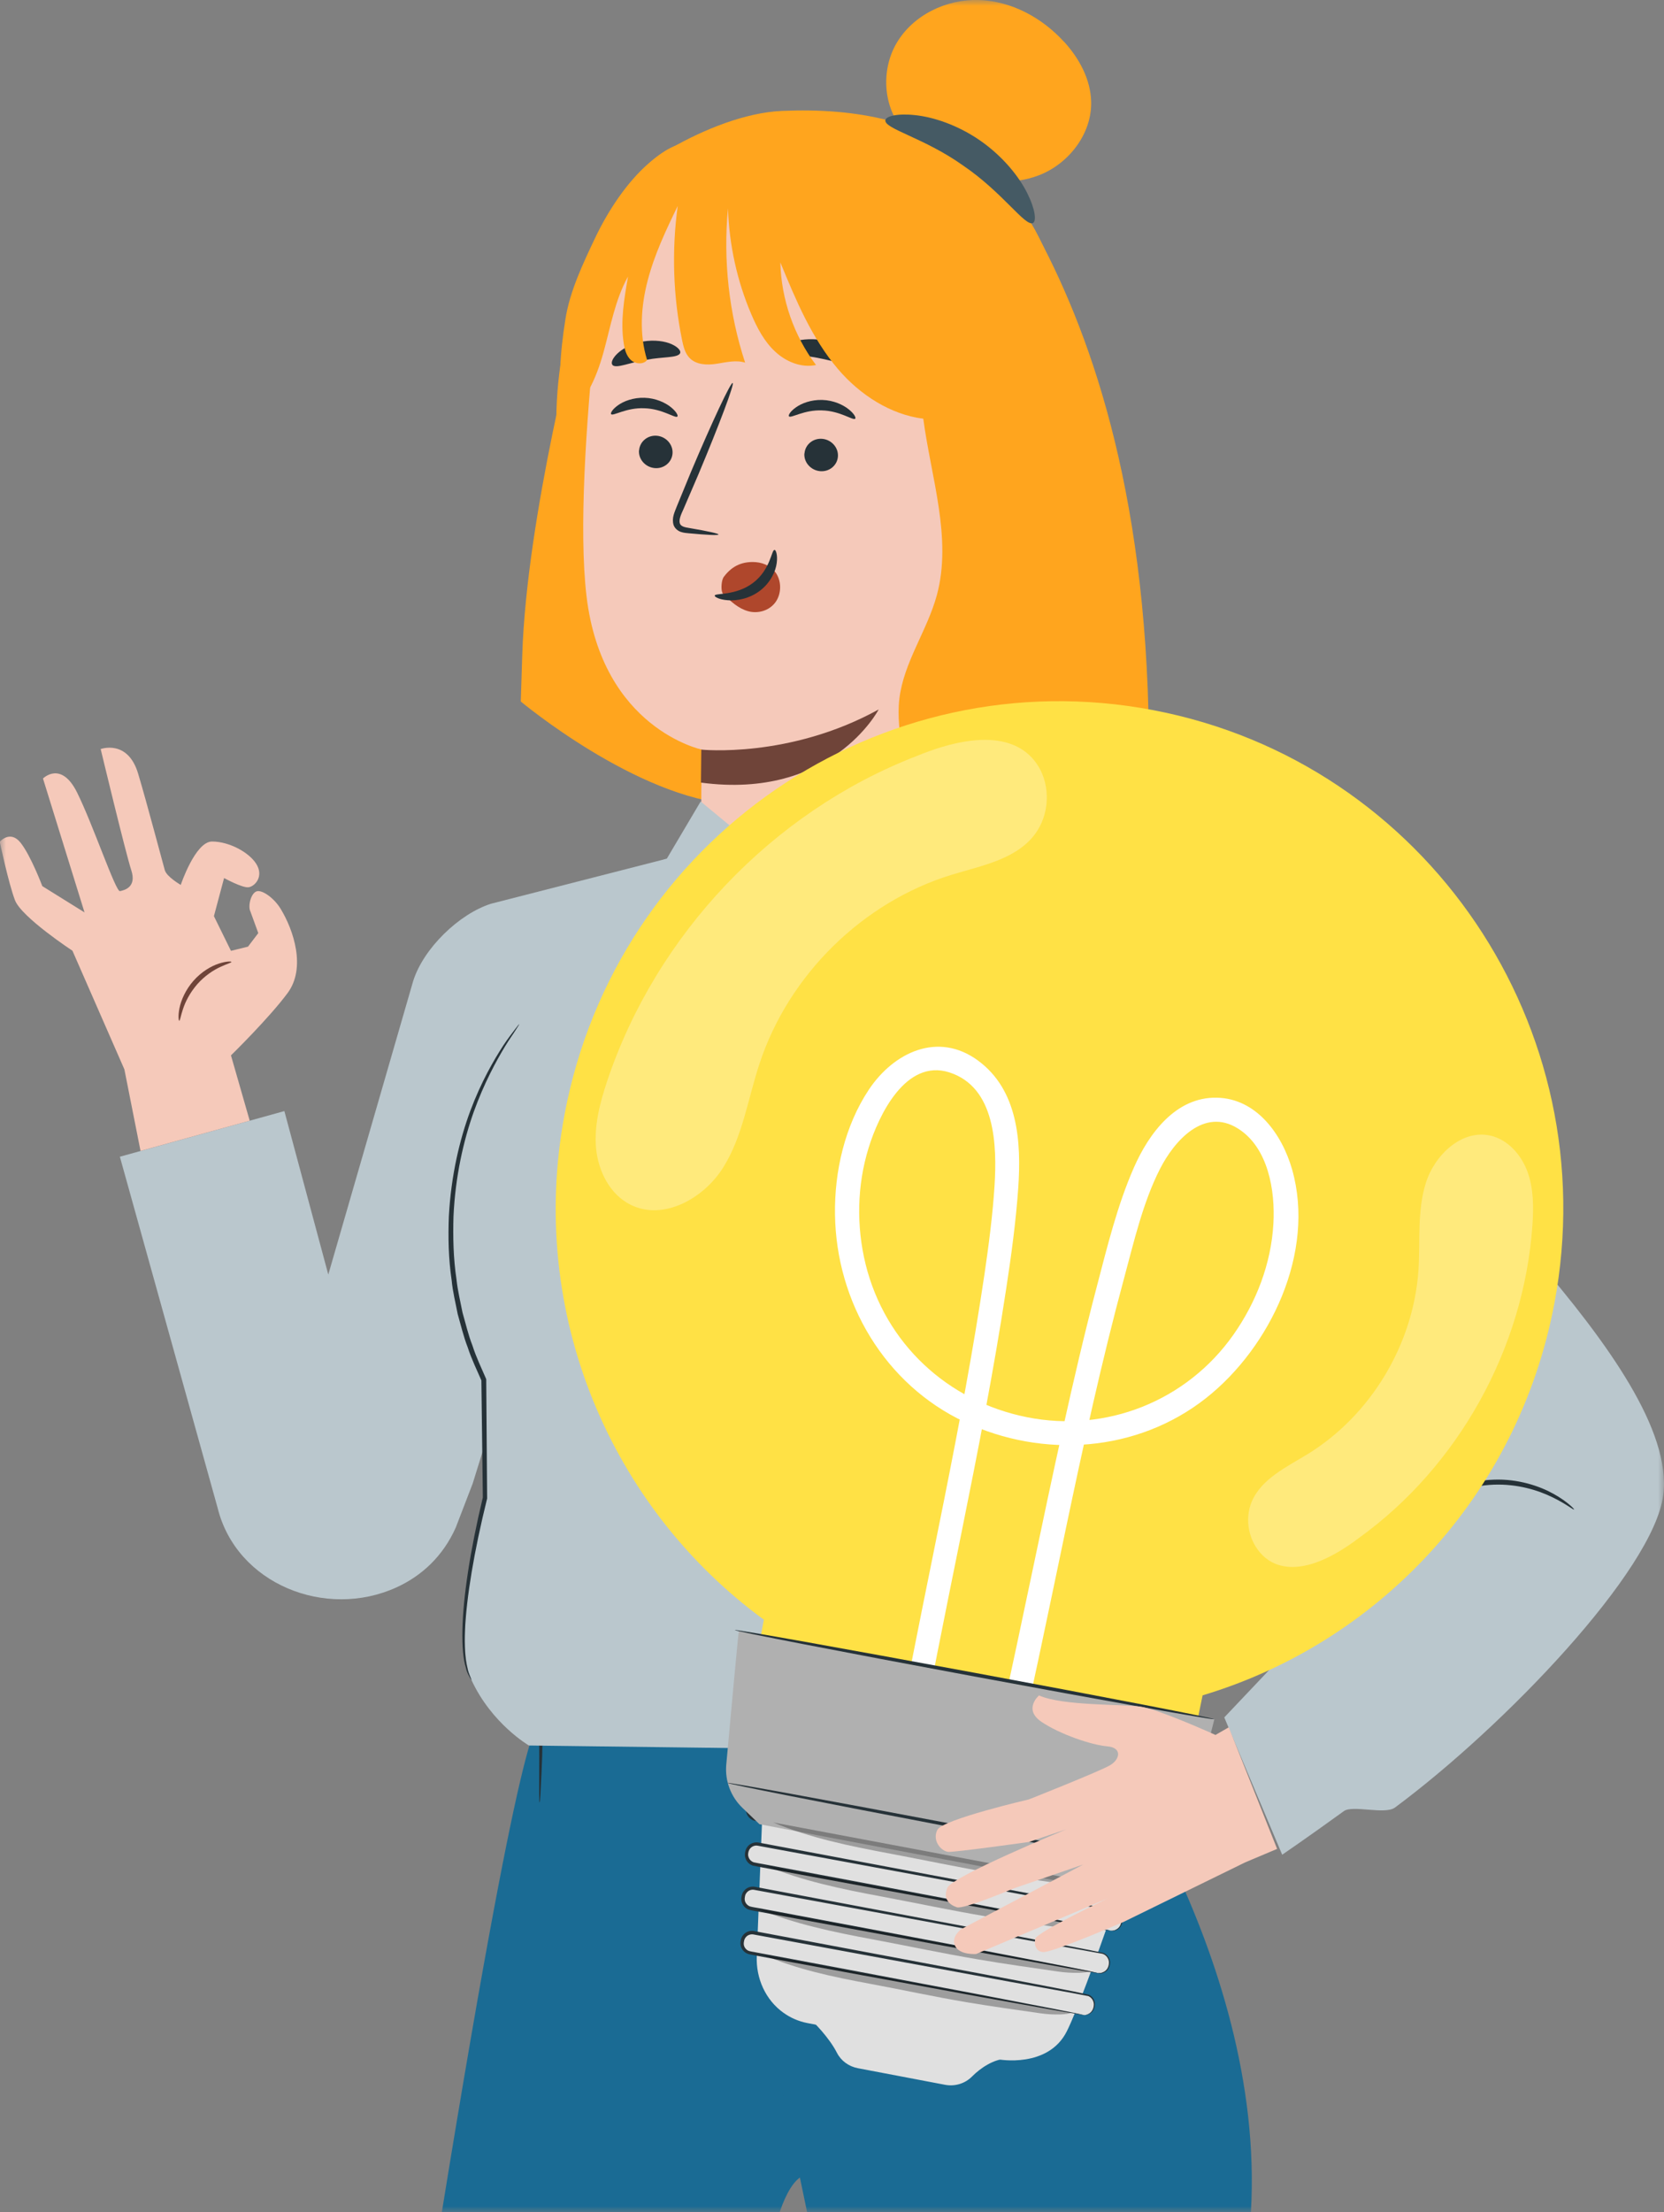 <svg width="137" height="182" viewBox="0 0 137 182" fill="none" xmlns="http://www.w3.org/2000/svg">
<rect x="0" y="0" width="137" height="182" fill="#808080" stroke="none"/>
<g clip-path="url(#clip0_595_1026)">
<mask id="mask0_595_1026" style="mask-type:luminance" maskUnits="userSpaceOnUse" x="0" y="0" width="137" height="182">
<path d="M137 0H0V182H137V0Z" fill="white"/>
</mask>
<g mask="url(#mask0_595_1026)">
<path d="M64.191 182C66.524 175.177 69.471 181.626 69.471 181.626L73.059 140.653L44.382 142.075C44.382 142.075 43.462 138.351 36.379 181.991" fill="#1A6B94"/>
<path d="M89.121 140.653L58.027 141.533L66.449 182H102.99C104.254 160.606 89.121 140.662 89.121 140.662V140.653Z" fill="#1A6B94"/>
<path d="M42.914 85.502C42.914 85.502 42.867 85.717 42.83 86.138C42.793 86.606 42.746 87.214 42.7 87.963C42.579 89.554 42.495 91.856 42.44 94.701C42.337 100.392 42.598 108.253 43.165 116.919C43.732 125.576 44.215 133.419 44.327 139.099C44.392 141.935 44.41 144.237 44.392 145.828C44.392 146.586 44.392 147.185 44.392 147.663C44.392 148.084 44.41 148.299 44.429 148.299C44.448 148.299 44.466 148.084 44.494 147.663C44.513 147.195 44.55 146.586 44.587 145.828C44.671 144.237 44.699 141.935 44.68 139.09C44.661 133.4 44.224 125.548 43.667 116.891C43.1 108.234 42.784 100.392 42.802 94.711C42.812 91.875 42.84 89.573 42.904 87.982C42.923 87.224 42.932 86.625 42.951 86.147C42.951 85.726 42.951 85.511 42.932 85.511L42.914 85.502Z" fill="#263238"/>
<path d="M47.692 26.12C47.692 26.12 43.37 42.376 42.998 53.878L42.877 57.715C42.877 57.715 52.405 65.68 60.399 66.176L67.101 49.592L47.692 26.13V26.12Z" fill="#FFA51E"/>
<path d="M90.024 36.097C88.202 28.17 87.505 18.942 80.951 13.767C76.09 9.929 70.55 8.863 64.387 9.125C61.347 9.256 57.917 10.669 55.268 12.176C51.643 14.244 50.1 18.437 48.352 22.246C44.848 29.882 45.285 40.215 47.664 43.088L79.343 59.933C85.674 56.62 89.633 55.301 90.647 46.812C91.074 43.237 90.833 39.615 90.024 36.106V36.097Z" fill="#FFA51E"/>
<path d="M80.616 20.065L60.678 14.141C54.254 13.196 49.653 21.02 48.993 27.524C48.259 34.749 47.645 43.593 48.287 49.031C49.579 59.962 57.787 61.674 57.787 61.674C57.787 61.637 57.805 61.833 57.74 65.062L57.712 71.716C57.629 73.831 58.001 74.543 59.283 76.218C62.221 80.055 67.584 80.57 73.905 78.211C77.567 76.845 80.115 74.103 80.393 70.359L83.861 24.071C83.981 22.087 82.569 20.346 80.616 20.065Z" fill="#F5C9BA"/>
<path d="M52.609 37.051C52.553 37.781 53.13 38.436 53.892 38.511C54.654 38.586 55.314 38.043 55.37 37.313C55.426 36.583 54.849 35.928 54.096 35.853C53.334 35.779 52.674 36.321 52.618 37.051H52.609Z" fill="#263238"/>
<path d="M50.312 34.075C50.48 34.262 51.558 33.523 53.045 33.589C54.532 33.626 55.592 34.44 55.769 34.272C55.852 34.197 55.685 33.86 55.23 33.495C54.774 33.13 53.993 32.756 53.064 32.728C52.134 32.7 51.344 33.008 50.879 33.345C50.405 33.682 50.238 34 50.321 34.085L50.312 34.075Z" fill="#263238"/>
<path d="M66.226 37.304C66.171 38.034 66.747 38.689 67.509 38.764C68.271 38.839 68.931 38.296 68.987 37.566C69.043 36.836 68.467 36.181 67.714 36.106C66.951 36.031 66.291 36.574 66.236 37.304H66.226Z" fill="#263238"/>
<path d="M64.953 34.253C65.12 34.44 66.198 33.701 67.686 33.766C69.173 33.804 70.233 34.618 70.409 34.45C70.493 34.375 70.335 34.038 69.87 33.673C69.415 33.308 68.634 32.933 67.704 32.905C66.775 32.877 65.985 33.186 65.52 33.523C65.046 33.86 64.878 34.178 64.962 34.262L64.953 34.253Z" fill="#263238"/>
<path d="M59.153 43.977C59.162 43.893 58.242 43.696 56.755 43.443C56.373 43.387 56.02 43.303 55.965 43.032C55.89 42.751 56.057 42.348 56.262 41.909C56.652 41.001 57.071 40.037 57.498 39.035C59.218 34.946 60.482 31.576 60.324 31.511C60.157 31.445 58.632 34.702 56.903 38.792C56.485 39.803 56.095 40.757 55.714 41.684C55.556 42.114 55.286 42.601 55.453 43.181C55.546 43.471 55.816 43.687 56.057 43.762C56.299 43.846 56.513 43.855 56.699 43.874C58.205 44.014 59.144 44.061 59.153 43.977Z" fill="#263238"/>
<path d="M57.739 61.674C57.739 61.674 64.98 62.432 72.342 58.371C72.342 58.371 68.475 65.829 57.711 64.388L57.739 61.684V61.674Z" fill="#6F4439"/>
<path d="M63.986 47.309C63.624 46.663 62.945 46.307 62.229 46.251C61.207 46.176 60.324 46.494 59.617 47.43C59.376 47.702 59.366 48.478 59.45 48.694C59.534 48.909 59.469 48.806 59.627 48.956C60.203 49.517 60.816 50.069 61.588 50.285C62.35 50.5 63.308 50.285 63.847 49.545C64.321 48.89 64.34 47.945 63.977 47.299L63.986 47.309Z" fill="#AF472C"/>
<path d="M63.762 45.25C63.521 45.221 63.446 46.85 62.015 47.945C60.583 49.04 58.864 48.778 58.845 49.002C58.817 49.105 59.217 49.339 59.942 49.386C60.658 49.442 61.708 49.264 62.582 48.591C63.456 47.917 63.865 46.99 63.948 46.326C64.041 45.652 63.874 45.24 63.772 45.24L63.762 45.25Z" fill="#263238"/>
<path d="M64.397 28.769C64.499 29.19 66.005 29.143 67.725 29.527C69.454 29.873 70.802 30.519 71.071 30.182C71.192 30.014 70.988 29.611 70.458 29.162C69.937 28.713 69.073 28.254 68.041 28.039C67.009 27.824 66.033 27.898 65.373 28.095C64.713 28.291 64.36 28.582 64.397 28.778V28.769Z" fill="#263238"/>
<path d="M50.433 30.042C50.768 30.341 51.855 29.817 53.222 29.602C54.579 29.34 55.778 29.461 55.992 29.068C56.085 28.881 55.852 28.572 55.304 28.32C54.765 28.076 53.891 27.936 52.952 28.095C52.023 28.254 51.251 28.685 50.824 29.096C50.387 29.517 50.285 29.883 50.433 30.032V30.042Z" fill="#263238"/>
<path d="M60.605 12.971C60.587 13.046 60.568 13.131 60.559 13.206L60.596 13.225C60.596 13.14 60.596 13.056 60.605 12.971Z" fill="#263238"/>
<path d="M74.546 66.063C74.853 63.218 73.71 60.354 74.044 57.509C74.398 54.496 76.331 51.904 77.13 48.974C78.404 44.285 76.656 39.297 76.015 34.449C73.319 34.112 70.8 32.484 68.997 30.369C66.831 27.833 65.52 24.679 64.247 21.59C64.321 24.623 65.362 27.617 67.184 30.032C65.985 30.285 64.721 29.77 63.819 28.928C62.918 28.095 62.332 26.972 61.849 25.839C60.677 23.097 60.036 20.13 59.934 17.145C59.534 21.413 60.008 25.764 61.347 29.835C60.594 29.602 59.785 29.807 59.004 29.929C58.223 30.051 57.322 30.023 56.773 29.452C56.401 29.068 56.271 28.525 56.16 28.001C55.416 24.37 55.295 20.617 55.797 16.948C54.831 18.933 53.882 20.935 53.325 23.078C52.767 25.212 52.618 27.505 53.278 29.62C52.971 30.013 52.312 29.957 51.94 29.62C51.568 29.274 51.428 28.759 51.354 28.254C51.066 26.429 51.391 24.567 51.707 22.751C50.629 24.679 50.267 26.906 49.672 29.04C49.077 31.164 48.129 33.345 46.288 34.562C45.972 31.38 46.084 29.209 46.558 26.223C46.92 23.949 47.998 21.684 48.984 19.606C50.09 17.276 51.633 14.992 53.362 13.476C56.541 10.669 57.87 11.876 59.897 12.952L60.138 13.055C60.138 13.008 60.148 12.952 60.157 12.905L60.25 12.475C65.539 11.277 71.135 11.539 76.284 13.233C80.114 14.487 80.468 22.788 81.397 18.839C81.964 16.452 85.032 18.633 85.069 18.699C89.586 26.897 94.364 39.896 94.587 60.448L74.537 66.082L74.546 66.063Z" fill="#FFA51E"/>
<path d="M87.606 3.444C85.803 1.46 83.266 0.084 80.588 -0C77.921 -0.084 75.169 1.235 73.812 3.556C72.455 5.877 72.724 9.125 74.649 10.987L77.986 13.673C80.282 14.946 83.117 15.367 85.561 14.412C88.006 13.458 89.903 10.996 89.837 8.367C89.791 6.523 88.852 4.801 87.616 3.444H87.606Z" fill="#FFA51E"/>
<path d="M85.04 18.352C84.399 18.652 82.568 15.844 79.305 13.626C76.098 11.343 72.836 10.613 72.891 9.901C72.919 9.574 73.84 9.312 75.327 9.471C76.805 9.621 78.831 10.266 80.718 11.577C82.605 12.896 83.925 14.571 84.585 15.91C85.254 17.257 85.338 18.212 85.04 18.352Z" fill="#455A64"/>
<path d="M57.686 65.942L54.898 70.649L45.742 73.794C45.742 73.794 37.143 89.853 37.562 98.623C37.98 107.392 40.211 112.043 40.211 112.043L39.802 124.004C39.802 124.004 37.143 134.598 38.816 138.22C40.49 141.841 43.548 143.61 43.548 143.61L82.766 144.106C82.766 144.106 88.845 143.779 90.49 139.043C92.135 134.308 86.567 101.926 86.567 101.926L95.129 79.718L81.278 72.119L78.75 65.39L62.176 69.648L57.686 65.942Z" fill="#BAC7CD"/>
<path d="M23.413 91.416L27.029 104.865L34.01 80.738C34.855 78.014 37.821 75.179 40.423 74.355L54.897 70.649L38.917 122.057L37.523 125.679C36.464 128.056 34.697 129.666 32.643 130.601C26.815 133.259 19.462 130.321 17.919 124.069L9.869 95.169L23.403 91.416H23.413Z" fill="#BAC7CD"/>
<path d="M38.814 138.229C38.814 138.229 38.759 138.154 38.666 137.986C38.582 137.817 38.424 137.574 38.359 137.218C38.136 136.516 38.043 135.449 38.071 134.102C38.127 131.406 38.694 127.616 39.753 123.199V123.246C39.716 120.27 39.679 116.994 39.632 113.522L39.651 113.615C39.27 112.736 38.824 111.828 38.508 110.855C38.154 109.947 37.941 109.011 37.68 108.103C37.504 107.177 37.271 106.269 37.188 105.352C36.918 103.536 36.89 101.767 36.955 100.083C37.132 96.723 37.848 93.737 38.731 91.37C39.623 88.993 40.664 87.205 41.436 86.016C41.826 85.427 42.17 84.996 42.393 84.697C42.616 84.397 42.746 84.248 42.756 84.257C42.765 84.257 42.663 84.435 42.458 84.744C42.263 85.062 41.938 85.502 41.575 86.101C40.85 87.308 39.865 89.096 39.01 91.463C38.164 93.831 37.485 96.779 37.336 100.092C37.29 101.749 37.318 103.499 37.587 105.286C37.68 106.185 37.904 107.083 38.08 107.991C38.34 108.889 38.545 109.806 38.898 110.705C39.205 111.669 39.642 112.567 40.014 113.428L40.032 113.475V113.513C40.06 116.985 40.079 120.26 40.106 123.236V123.264V123.292C39.019 127.672 38.405 131.444 38.285 134.111C38.229 135.44 38.285 136.498 38.471 137.19C38.526 137.546 38.656 137.789 38.721 137.958C38.796 138.126 38.824 138.22 38.814 138.229Z" fill="#263238"/>
<path d="M77.512 109.788C77.512 109.788 77.27 109.984 76.787 110.265C76.545 110.415 76.248 110.583 75.885 110.742C75.523 110.901 75.123 111.117 74.649 111.276C73.719 111.641 72.567 111.959 71.265 112.184C69.955 112.38 68.505 112.474 66.98 112.371C65.456 112.249 64.024 111.95 62.76 111.566C61.505 111.154 60.408 110.686 59.535 110.181C59.088 109.956 58.717 109.694 58.382 109.479C58.047 109.273 57.778 109.058 57.564 108.88C57.127 108.534 56.895 108.328 56.913 108.3C56.96 108.234 57.917 109.02 59.665 109.919C60.538 110.377 61.626 110.808 62.862 111.192C64.108 111.547 65.511 111.828 66.999 111.95C68.486 112.043 69.918 111.968 71.2 111.8C72.483 111.603 73.617 111.323 74.547 110.995C76.406 110.359 77.466 109.713 77.503 109.788H77.512Z" fill="#263238"/>
<path d="M111.068 85.427C108.094 80.223 102.647 75.029 102.647 75.029L93.881 105.829L116.673 124.547L100.797 141.299L105.565 152.595C105.565 152.595 107.601 151.21 110.641 149.01C111.356 148.486 114.024 149.319 114.842 148.72C123.868 142.029 136.138 129.217 136.938 123.012C138.295 112.427 115.939 93.962 111.068 85.427Z" fill="#BAC7CD"/>
<path d="M129.593 124.191C129.547 124.247 128.933 123.723 127.781 123.171C126.637 122.609 124.918 122.076 122.975 122.151C121.032 122.226 119.359 122.899 118.262 123.555C117.156 124.2 116.58 124.771 116.533 124.715C116.515 124.696 116.635 124.537 116.896 124.275C117.156 124.013 117.556 123.667 118.104 123.302C119.192 122.572 120.921 121.814 122.956 121.739C124.983 121.655 126.777 122.272 127.911 122.909C128.487 123.227 128.915 123.545 129.194 123.779C129.472 124.013 129.612 124.172 129.593 124.191Z" fill="#263238"/>
<path d="M127.977 107.223C132.244 84.566 117.455 62.713 94.95 58.427C72.446 54.131 50.741 69.021 46.483 91.678C43.397 108.084 50.304 124.06 62.89 133.259C61.979 138.117 60.938 143.61 60.938 143.61L96.651 150.423C96.651 150.423 97.962 144.658 99.012 139.483C113.42 135.169 124.984 123.115 127.977 107.223Z" fill="#FFE145"/>
<path d="M75.291 146.118C77.596 132.698 80.803 119.455 82.848 105.988C83.266 103.255 83.638 100.513 83.833 97.752C84.094 93.962 83.833 89.685 80.515 87.252C77.234 84.847 73.59 86.569 71.535 89.648C69.555 92.624 68.691 96.386 68.747 99.933C68.849 107.158 72.865 113.915 79.427 116.994C85.869 120.017 93.621 119.493 99.282 115.038C104.599 110.855 108.318 103.031 106.384 96.227C105.557 93.316 103.437 90.359 100.156 90.312C96.8 90.256 94.588 93.26 93.361 96.049C91.985 99.175 91.158 102.591 90.294 105.885C89.29 109.703 88.397 113.541 87.542 117.396C85.776 125.323 84.205 133.288 82.439 141.205C82.049 142.955 81.649 144.696 81.231 146.437C80.933 147.691 82.848 148.224 83.145 146.97C86.483 133.063 88.825 118.922 92.562 105.108C93.37 102.123 94.096 98.941 95.499 96.18C96.68 93.859 99.124 91.089 101.922 92.848C104.423 94.411 104.999 97.977 104.841 100.682C104.655 103.976 103.428 107.149 101.541 109.825C97.702 115.272 91.065 117.902 84.558 116.601C78.033 115.3 72.883 110.546 71.266 104.013C70.494 100.869 70.559 97.518 71.517 94.43C72.353 91.716 74.584 87.102 78.144 88.225C81.983 89.442 82.086 94.28 81.881 97.575C81.723 100.008 81.407 102.422 81.054 104.837C79.213 117.256 76.378 129.507 74.073 141.841C73.841 143.086 73.618 144.34 73.394 145.585C73.181 146.839 75.096 147.382 75.309 146.118H75.291Z" fill="white"/>
<path d="M66.961 166.361C66.961 166.361 68.244 167.597 68.904 168.888C69.248 169.562 69.889 170.021 70.633 170.161L77.818 171.527C78.627 171.677 79.454 171.424 80.03 170.844C80.709 170.152 81.824 169.403 82.847 169.384L66.961 166.371V166.361Z" fill="#E0E0E0"/>
<path d="M62.956 144.733C62.928 144.883 62.482 156.497 62.306 160.943C62.231 162.768 63.031 164.555 64.509 165.603C65.048 165.987 65.698 166.296 66.47 166.446C69.547 167.035 82.189 169.431 82.189 169.431C82.189 169.431 86.297 170.208 87.84 167.11C89.467 163.844 93.873 150.611 93.873 150.611L62.947 144.733H62.956Z" fill="#E0E0E0"/>
<path d="M61.114 159.649L61.097 159.741C61.018 160.173 61.301 160.588 61.731 160.668L89.143 165.774C89.572 165.853 89.984 165.568 90.063 165.136L90.08 165.044C90.16 164.612 89.876 164.197 89.447 164.117L62.035 159.012C61.606 158.932 61.194 159.217 61.114 159.649Z" fill="#E0E0E0"/>
<path d="M89.141 165.781C89.141 165.781 89.374 165.856 89.718 165.631C89.876 165.519 90.025 165.304 90.052 165.014C90.09 164.733 89.95 164.377 89.606 164.228C88.119 163.928 85.907 163.554 83.202 163.058C77.764 162.056 70.29 160.681 62.026 159.155C61.813 159.118 61.58 159.193 61.432 159.352C61.357 159.436 61.301 159.53 61.274 159.633C61.246 159.745 61.227 159.866 61.236 159.969C61.255 160.185 61.394 160.381 61.59 160.484C61.766 160.568 62.064 160.587 62.296 160.643C63.3 160.83 64.295 161.018 65.271 161.195C67.223 161.56 69.1 161.916 70.894 162.253C74.473 162.927 77.689 163.544 80.404 164.05C83.099 164.574 85.284 164.995 86.808 165.285C87.552 165.435 88.128 165.547 88.547 165.631C88.733 165.669 88.881 165.706 89.002 165.725C89.104 165.753 89.151 165.763 89.151 165.772C89.151 165.772 89.095 165.772 88.993 165.753C88.872 165.734 88.723 165.716 88.537 165.678C88.119 165.603 87.533 165.51 86.79 165.379C85.256 165.107 83.062 164.714 80.367 164.228C77.652 163.732 74.427 163.142 70.848 162.487C69.054 162.159 67.176 161.804 65.224 161.448C64.248 161.27 63.254 161.083 62.25 160.896L61.868 160.821C61.748 160.802 61.599 160.774 61.459 160.699C61.19 160.559 60.995 160.278 60.967 159.979C60.948 159.82 60.976 159.679 61.013 159.539C61.05 159.389 61.134 159.258 61.236 159.146C61.45 158.921 61.776 158.818 62.073 158.874C70.327 160.428 77.801 161.832 83.239 162.852C85.944 163.376 88.128 163.769 89.653 164.115C90.034 164.293 90.192 164.705 90.136 165.004C90.108 165.313 89.932 165.547 89.755 165.66C89.383 165.875 89.141 165.753 89.151 165.763L89.141 165.781Z" fill="#263238"/>
<path d="M61.193 155.985L61.176 156.077C61.097 156.509 61.38 156.924 61.81 157.004L90.383 162.325C90.812 162.405 91.224 162.12 91.303 161.688L91.32 161.596C91.4 161.164 91.116 160.749 90.687 160.669L62.114 155.347C61.685 155.267 61.273 155.553 61.193 155.985Z" fill="#E0E0E0"/>
<path d="M90.388 162.328C90.388 162.328 90.639 162.403 90.983 162.169C91.15 162.047 91.289 161.813 91.299 161.514C91.326 161.224 91.131 160.859 90.769 160.747C89.179 160.456 86.902 160.045 84.104 159.539C78.462 158.5 70.691 157.069 62.102 155.487C61.878 155.44 61.637 155.524 61.488 155.702C61.414 155.786 61.358 155.889 61.339 156.002C61.311 156.133 61.302 156.236 61.321 156.348C61.358 156.572 61.525 156.76 61.73 156.844C61.944 156.909 62.241 156.947 62.492 156.994C63.533 157.19 64.565 157.377 65.578 157.574C67.604 157.958 69.556 158.323 71.416 158.669C75.134 159.371 78.48 160.007 81.297 160.541C84.095 161.083 86.363 161.514 87.952 161.823C88.724 161.982 89.328 162.104 89.756 162.188C89.951 162.225 90.109 162.263 90.22 162.291C90.323 162.319 90.378 162.328 90.378 162.338C90.378 162.338 90.323 162.337 90.211 162.319C90.09 162.3 89.932 162.272 89.737 162.244C89.3 162.169 88.696 162.066 87.924 161.935C86.335 161.645 84.058 161.243 81.25 160.737C78.424 160.222 75.078 159.605 71.36 158.922C69.501 158.575 67.549 158.22 65.522 157.845C64.509 157.658 63.477 157.462 62.436 157.274C62.167 157.218 61.934 157.2 61.627 157.106C61.33 156.994 61.107 156.722 61.051 156.413C61.014 156.264 61.042 156.086 61.07 155.955C61.107 155.796 61.172 155.655 61.283 155.534C61.488 155.29 61.832 155.178 62.148 155.234C70.728 156.844 78.49 158.304 84.132 159.371C86.948 159.914 89.216 160.335 90.797 160.662C91.215 160.793 91.419 161.214 91.382 161.533C91.364 161.851 91.206 162.113 91.02 162.225C90.639 162.469 90.378 162.337 90.397 162.347L90.388 162.328Z" fill="#263238"/>
<path d="M91.418 158.837L62.109 153.381C61.682 153.297 61.394 152.885 61.477 152.454L61.496 152.37C61.58 151.94 61.989 151.65 62.416 151.734L91.725 157.19C92.153 157.274 92.441 157.686 92.357 158.116L92.338 158.201C92.255 158.631 91.846 158.921 91.418 158.837Z" fill="#E0E0E0"/>
<path d="M91.418 158.837C91.418 158.837 91.678 158.921 92.022 158.669C92.19 158.547 92.32 158.304 92.329 157.985C92.348 157.686 92.124 157.321 91.743 157.237C90.117 156.947 87.784 156.525 84.911 156.011C79.129 154.944 71.172 153.474 62.388 151.855C62.156 151.809 61.914 151.902 61.765 152.08C61.691 152.164 61.645 152.277 61.617 152.389C61.589 152.529 61.58 152.632 61.617 152.744C61.672 152.969 61.849 153.156 62.063 153.222C62.305 153.278 62.593 153.325 62.853 153.371C63.922 153.568 64.982 153.765 66.013 153.961C68.086 154.354 70.085 154.729 71.99 155.084C75.792 155.805 79.222 156.451 82.104 157.003C84.967 157.555 87.291 158.004 88.918 158.313C89.708 158.472 90.331 158.594 90.767 158.687C90.963 158.734 91.121 158.762 91.251 158.79C91.362 158.818 91.418 158.828 91.409 158.837C91.409 158.837 91.353 158.837 91.241 158.818C91.121 158.8 90.953 158.771 90.758 158.743C90.312 158.669 89.689 158.556 88.899 158.425C87.272 158.135 84.939 157.714 82.067 157.199C79.176 156.666 75.746 156.039 71.944 155.346C70.038 154.991 68.04 154.626 65.967 154.242C64.926 154.045 63.876 153.858 62.806 153.652C62.537 153.596 62.286 153.559 61.989 153.493C61.682 153.4 61.431 153.138 61.356 152.819C61.31 152.67 61.328 152.482 61.356 152.351C61.384 152.192 61.459 152.033 61.561 151.912C61.765 151.659 62.119 151.537 62.444 151.593C71.228 153.24 79.176 154.738 84.948 155.823C87.811 156.376 90.135 156.825 91.771 157.143C92.208 157.246 92.441 157.667 92.413 157.995C92.403 158.322 92.245 158.594 92.059 158.715C91.669 158.968 91.409 158.828 91.418 158.846V158.837Z" fill="#263238"/>
<path d="M61.568 148.684L61.551 148.776C61.472 149.208 61.755 149.623 62.185 149.703L92.686 155.383C93.115 155.463 93.528 155.178 93.607 154.746L93.624 154.654C93.703 154.222 93.42 153.807 92.991 153.727L62.489 148.046C62.06 147.966 61.648 148.252 61.568 148.684Z" fill="#E0E0E0"/>
<path d="M92.682 155.384C92.682 155.384 92.952 155.468 93.305 155.196C93.482 155.065 93.603 154.794 93.593 154.476C93.593 154.167 93.333 153.802 92.915 153.765C91.223 153.456 88.806 153.025 85.832 152.492C79.836 151.387 71.582 149.862 62.472 148.177C62.23 148.131 61.979 148.234 61.831 148.421C61.691 148.608 61.635 148.898 61.71 149.123C61.784 149.357 61.989 149.525 62.221 149.572C62.5 149.628 62.779 149.675 63.058 149.731C64.164 149.937 65.261 150.143 66.339 150.339C68.486 150.742 70.559 151.135 72.539 151.5C76.49 152.248 80.04 152.922 83.034 153.484C86.008 154.055 88.416 154.523 90.108 154.841C90.925 155.009 91.567 155.131 92.032 155.225C92.236 155.271 92.403 155.309 92.534 155.328C92.645 155.356 92.701 155.365 92.701 155.374C92.701 155.374 92.645 155.374 92.524 155.356C92.394 155.337 92.227 155.309 92.022 155.271C91.567 155.196 90.916 155.084 90.089 154.934C88.397 154.626 85.98 154.195 83.006 153.662C80.013 153.109 76.452 152.464 72.502 151.734C70.522 151.369 68.449 150.985 66.302 150.583C65.224 150.386 64.136 150.18 63.02 149.974C62.742 149.918 62.463 149.871 62.184 149.815C61.858 149.759 61.57 149.506 61.468 149.188C61.412 149.029 61.412 148.851 61.44 148.692C61.459 148.542 61.524 148.365 61.626 148.234C61.831 147.962 62.193 147.822 62.528 147.887C71.637 149.6 79.882 151.153 85.878 152.277C88.853 152.847 91.26 153.315 92.952 153.634C93.407 153.69 93.695 154.102 93.695 154.448C93.695 154.794 93.556 155.075 93.361 155.215C93.175 155.356 92.989 155.384 92.877 155.384C92.757 155.384 92.701 155.356 92.701 155.356L92.682 155.384Z" fill="#263238"/>
<path d="M60.827 134.223C60.771 134.514 60.121 141.561 59.795 145.183C59.675 146.511 60.167 147.822 61.125 148.739L62.528 150.086L92.924 155.861L94.7 155.131C95.936 154.616 96.875 153.559 97.238 152.258L99.98 141.448L60.836 134.223H60.827Z" fill="#B0B0B0"/>
<g opacity="0.3">
<path d="M62.76 160.793C65.567 162.019 68.467 162.627 71.683 163.226C74.277 163.704 76.814 164.265 79.64 164.742C81.713 165.089 83.628 165.351 85.71 165.65C86.761 165.8 87.951 165.753 88.201 165.585L62.76 160.802V160.793Z" fill="black"/>
</g>
<g opacity="0.3">
<path d="M62.344 157.021C65.374 158.285 68.507 158.94 71.983 159.586C74.781 160.11 77.514 160.699 80.563 161.214C82.794 161.598 84.867 161.879 87.098 162.206C88.232 162.375 89.505 162.337 89.775 162.178L62.353 157.021H62.344Z" fill="black"/>
</g>
<g opacity="0.3">
<path d="M63.012 153.484C66.042 154.747 69.184 155.402 72.651 156.048C75.449 156.572 78.182 157.162 81.231 157.677C83.462 158.06 85.535 158.341 87.766 158.669C88.9 158.837 90.173 158.809 90.443 158.641L63.021 153.484H63.012Z" fill="black"/>
</g>
<g opacity="0.3">
<path d="M63.672 149.946C66.702 151.21 69.844 151.865 73.311 152.511C76.109 153.035 78.842 153.624 81.891 154.139C84.122 154.523 86.195 154.803 88.426 155.131C89.56 155.299 90.833 155.271 91.103 155.103L63.681 149.946H63.672Z" fill="black"/>
</g>
<path d="M96.216 153.587C96.207 153.662 88.064 152.173 78.034 150.274C68.004 148.364 59.88 146.764 59.898 146.689C59.908 146.614 68.051 148.102 78.08 150.002C88.11 151.911 96.225 153.512 96.216 153.587Z" fill="#263238"/>
<path d="M99.97 141.448C99.961 141.533 91.112 139.951 80.208 137.93C69.304 135.908 60.474 134.195 60.492 134.111C60.511 134.027 69.351 135.609 80.254 137.63C91.158 139.652 99.98 141.364 99.97 141.448Z" fill="#263238"/>
<g opacity="0.3">
<path d="M85.47 63.022C84.429 61.319 81.798 59.587 75.384 62.236C63.579 66.822 54.014 76.891 49.98 88.974C49.385 90.761 48.901 92.633 49.078 94.505C49.264 96.376 50.221 98.267 51.894 99.109C54.581 100.476 57.937 98.623 59.545 96.049C61.153 93.485 61.58 90.377 62.538 87.495C64.945 80.195 71.025 74.224 78.331 71.978C80.803 71.22 83.62 70.724 85.191 68.656C86.399 67.065 86.52 64.725 85.479 63.022H85.47Z" fill="white"/>
</g>
<g opacity="0.3">
<path d="M103.948 127.962C105.082 129.067 107.461 129.871 111.877 126.54C120.066 120.644 125.448 110.967 126.164 100.85C126.266 99.353 126.275 97.818 125.764 96.414C125.253 95.01 124.137 93.747 122.687 93.428C120.345 92.914 118.123 95.019 117.398 97.312C116.664 99.615 116.943 102.095 116.785 104.5C116.366 110.611 112.871 116.423 107.684 119.624C105.928 120.7 103.864 121.654 103.055 123.554C102.442 125.024 102.814 126.849 103.948 127.953V127.962Z" fill="white"/>
</g>
<path d="M100.09 142.749C100.09 142.749 95.386 140.615 93.881 140.41C92.375 140.204 87.467 140.353 85.543 139.492C85.543 139.492 84.213 140.625 85.747 141.664C87.29 142.702 89.865 143.563 91.138 143.676C92.412 143.779 92.217 144.733 91.417 145.22C90.618 145.707 84.706 148.046 84.706 148.046C84.706 148.046 77.614 149.693 77.177 150.545C76.74 151.397 77.428 152.277 78.06 152.361C78.506 152.417 84.715 151.547 84.715 151.547L87.783 150.508C87.783 150.508 78.385 154.373 77.995 155.318C77.604 156.263 78.209 156.731 78.775 156.918C79.343 157.115 83.47 155.365 83.47 155.365L89.186 153.4L79.147 158.715C79.147 158.715 78.264 159.342 78.636 160.1C79.008 160.868 80.365 160.765 80.365 160.765L91.204 156.188C91.204 156.188 85.31 158.987 85.227 159.53C85.106 160.269 85.496 160.662 86.026 160.596C87.104 160.456 92.505 158.126 92.505 158.126L102.525 153.222L105.147 152.117L101.168 142.113L100.09 142.731V142.749Z" fill="#F5C9BA"/>
<path d="M14.879 72.811C14.879 72.811 16.078 69.227 17.463 69.236C18.848 69.236 20.484 70.107 21.089 71.061C21.758 72.109 20.977 72.933 20.466 72.998C19.964 73.073 18.449 72.24 18.449 72.24L17.612 75.376L19.016 78.23L20.419 77.884L21.265 76.77L20.624 75.011C20.391 74.561 20.652 73.494 21.126 73.335C21.581 73.186 22.557 73.878 23.096 74.758C24.175 76.517 25.216 79.643 23.673 81.711C22.13 83.789 19.016 86.831 19.016 86.831L20.559 92.203L11.57 94.692L10.241 87.982L5.965 78.221C5.965 78.221 1.763 75.46 1.233 74.065C0.704 72.68 -0.021 69.255 -0.021 69.255C-0.021 69.255 0.843 68.254 1.698 69.339C2.553 70.425 3.483 72.905 3.483 72.905L6.959 75.067L3.539 64.051C3.539 64.051 5.026 62.545 6.346 65.203C7.666 67.861 9.525 73.391 9.878 73.317C10.231 73.242 11.273 73.008 10.808 71.595C10.343 70.181 8.289 61.627 8.289 61.627C8.289 61.627 10.51 60.804 11.366 63.63C12.063 65.942 13.411 71.052 13.569 71.595C13.726 72.137 14.861 72.793 14.861 72.793L14.879 72.811Z" fill="#F5C9BA"/>
<path d="M14.758 83.986C14.823 83.986 14.87 83.602 15.065 83.022C15.251 82.442 15.632 81.674 16.245 80.972C16.859 80.28 17.575 79.812 18.133 79.559C18.681 79.297 19.062 79.213 19.053 79.138C19.053 79.091 18.644 79.072 18.021 79.278C17.407 79.475 16.599 79.933 15.93 80.691C15.27 81.44 14.907 82.301 14.777 82.938C14.647 83.583 14.712 83.986 14.758 83.986Z" fill="#6F4439"/>
</g>
</g>
<defs>
<clipPath id="clip0_595_1026">
<rect width="137" height="182" fill="white"/>
</clipPath>
</defs>
</svg>
